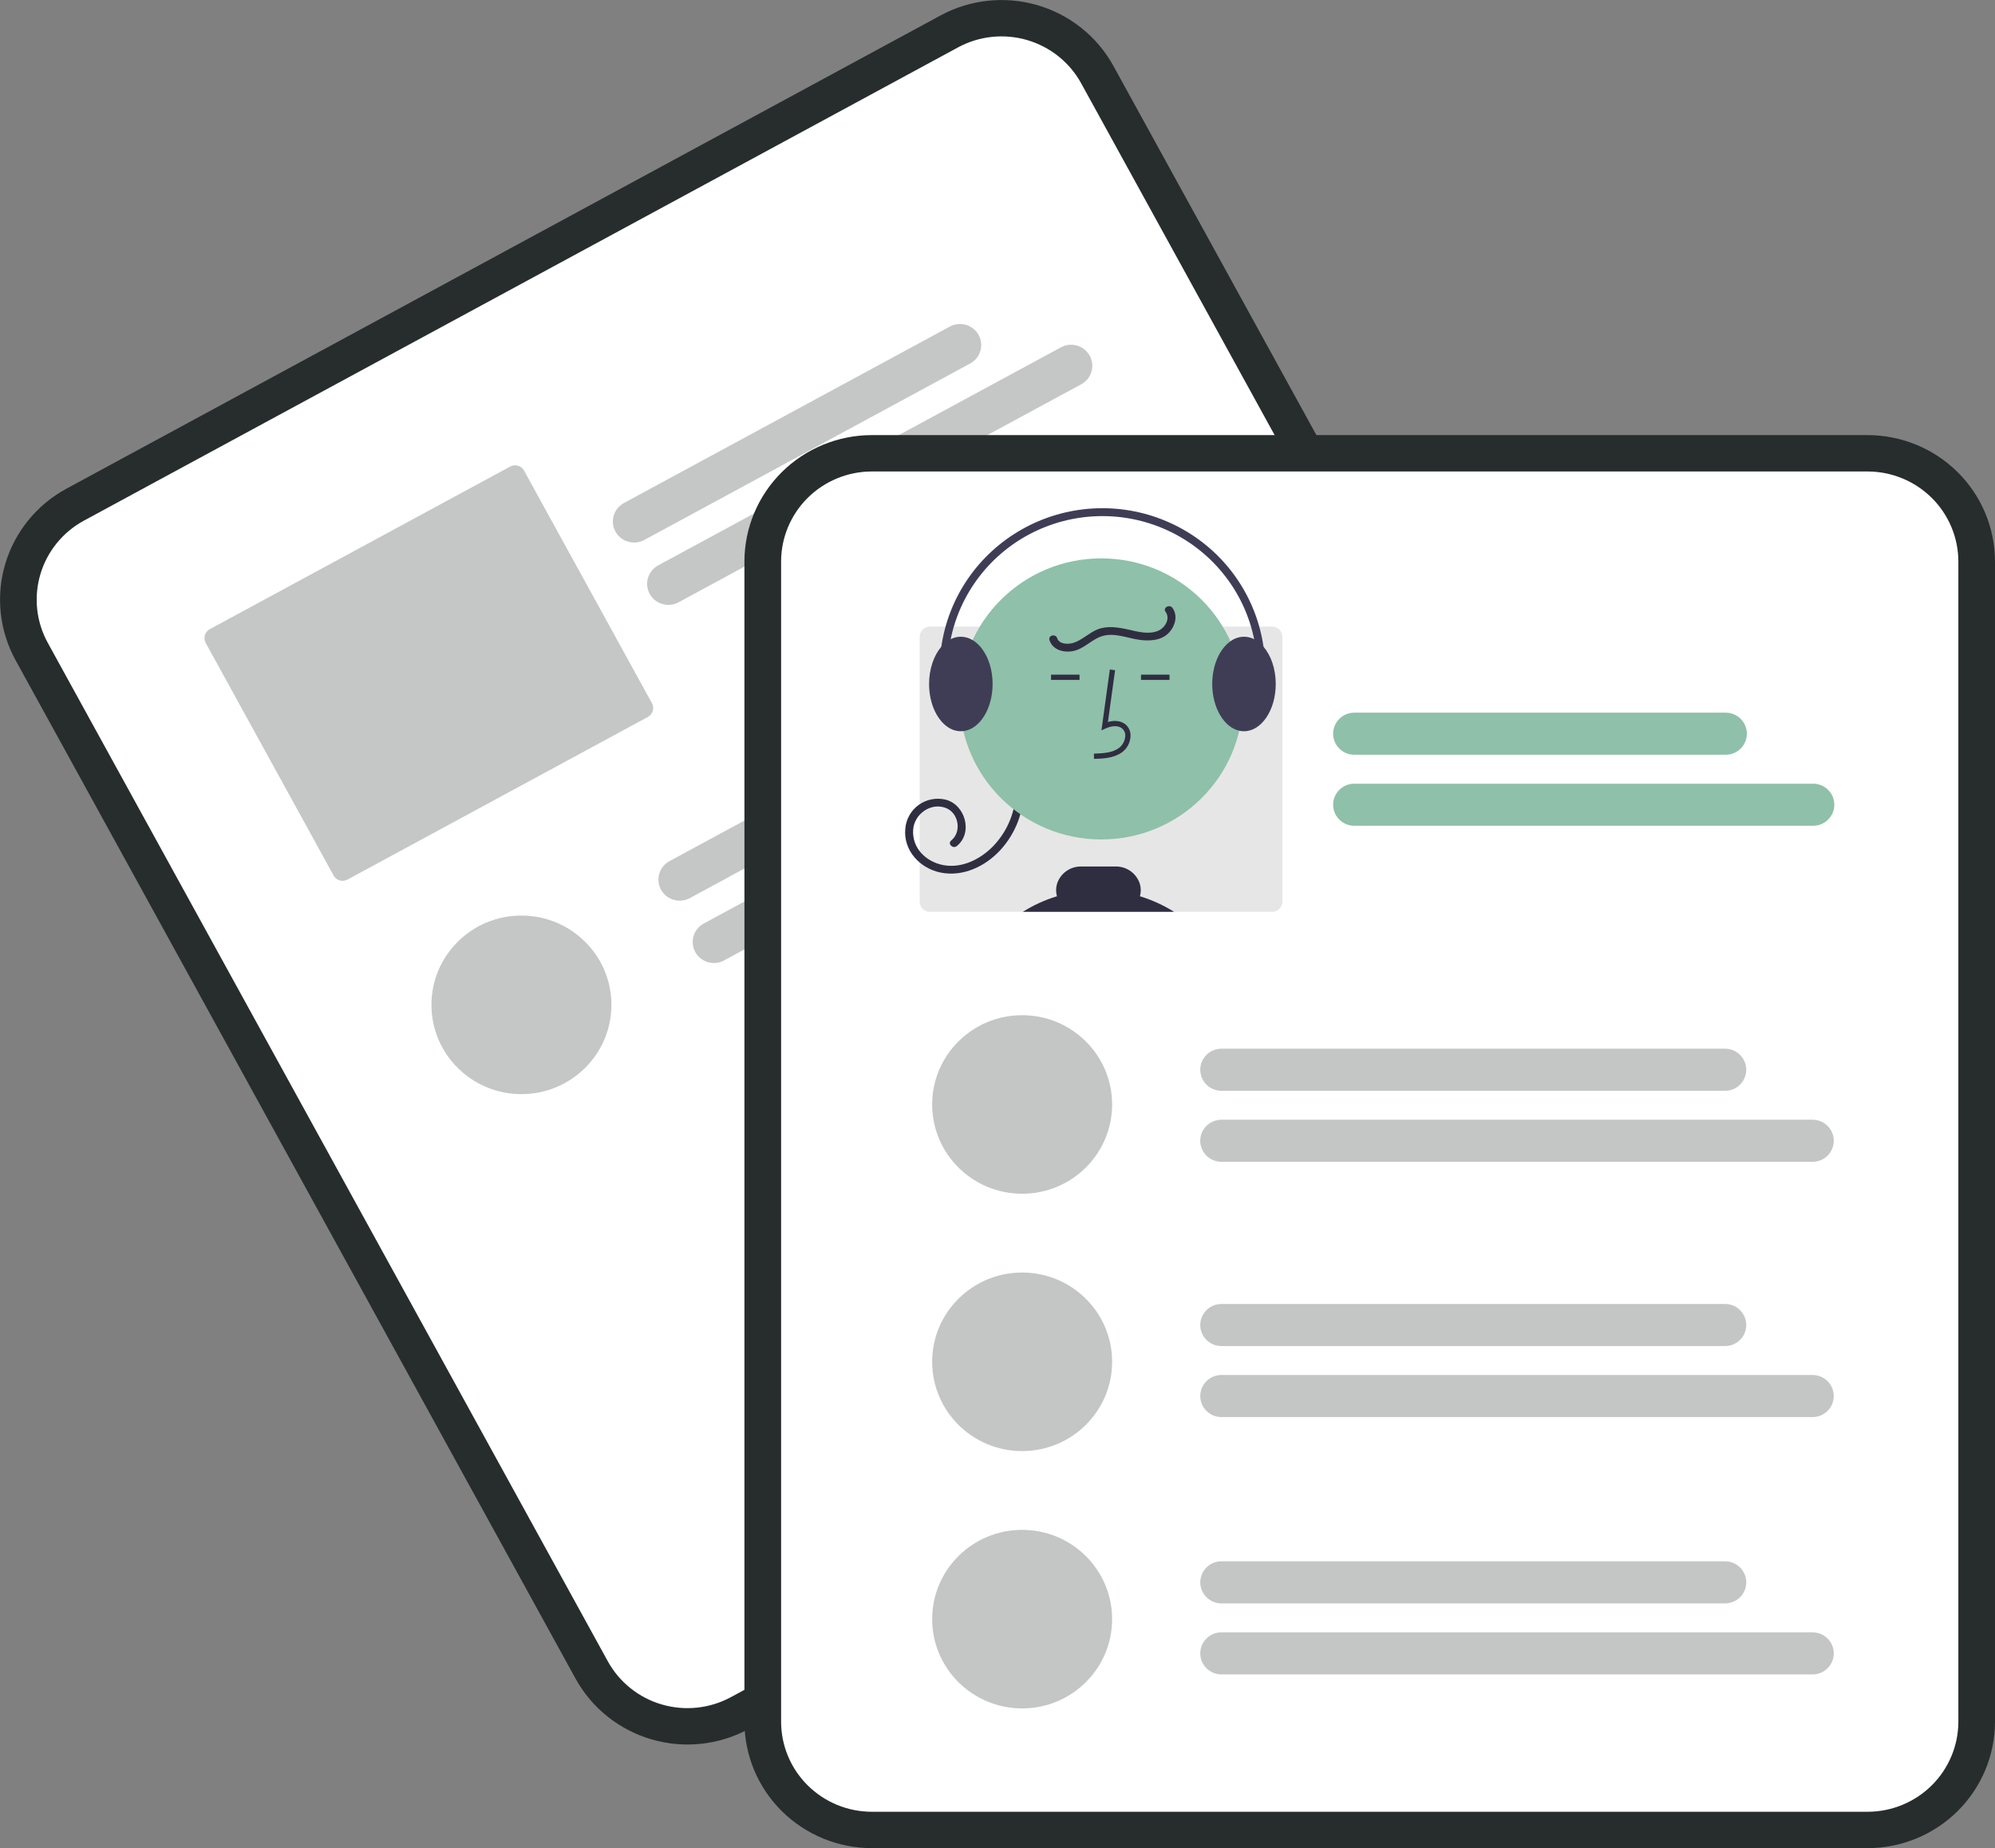 <svg width="68" height="63" viewBox="0 0 68 63" fill="none" xmlns="http://www.w3.org/2000/svg">
<rect x="0" y="0" width="68" height="63" fill="#808080" stroke="none"/>
<g clip-path="url(#clip0_64_232)">
<path d="M32.059 0.526L29.978 1.653L4.342 15.533L2.261 16.66C1.252 17.208 0.502 18.131 0.178 19.227C-0.147 20.322 -0.02 21.501 0.53 22.504L19.62 57.225C20.173 58.227 21.103 58.97 22.207 59.292C23.311 59.615 24.499 59.489 25.51 58.943L25.515 58.94L55.302 42.812L55.307 42.809C56.317 42.261 57.066 41.338 57.391 40.242C57.716 39.147 57.589 37.968 57.039 36.965L37.949 2.244C37.396 1.242 36.466 0.499 35.362 0.176C34.258 -0.146 33.07 -0.02 32.059 0.526Z" fill="#272D2D"/>
<path d="M32.657 1.614L30.192 2.949L5.324 16.413L2.86 17.748C2.141 18.138 1.607 18.796 1.376 19.576C1.145 20.356 1.235 21.196 1.627 21.91L20.717 56.63C21.11 57.344 21.773 57.874 22.559 58.103C23.346 58.332 24.191 58.243 24.911 57.854L24.917 57.851L54.703 41.723L54.709 41.72C55.428 41.33 55.961 40.673 56.192 39.892C56.423 39.112 56.333 38.273 55.942 37.558L36.851 2.838C36.458 2.124 35.795 1.595 35.009 1.365C34.223 1.136 33.377 1.225 32.657 1.614Z" fill="white"/>
<path d="M33.068 12.391L21.959 18.407C21.791 18.498 21.593 18.519 21.409 18.465C21.225 18.411 21.07 18.287 20.978 18.12C20.886 17.953 20.865 17.757 20.919 17.575C20.973 17.392 21.098 17.238 21.266 17.147L32.376 11.132C32.544 11.041 32.742 11.02 32.926 11.073C33.11 11.127 33.264 11.251 33.356 11.418C33.448 11.585 33.469 11.781 33.415 11.964C33.361 12.147 33.236 12.3 33.068 12.391Z" fill="#C5C6C6"/>
<path d="M36.854 13.099L23.127 20.532C22.959 20.623 22.761 20.644 22.577 20.59C22.393 20.537 22.238 20.413 22.146 20.246C22.055 20.079 22.033 19.882 22.087 19.7C22.142 19.517 22.267 19.363 22.435 19.272L36.162 11.84C36.245 11.795 36.336 11.767 36.431 11.757C36.525 11.746 36.621 11.755 36.712 11.781C36.803 11.808 36.888 11.852 36.962 11.911C37.035 11.97 37.097 12.043 37.142 12.126C37.188 12.209 37.217 12.3 37.227 12.393C37.237 12.487 37.228 12.582 37.201 12.672C37.175 12.762 37.13 12.847 37.071 12.92C37.011 12.993 36.937 13.054 36.854 13.099Z" fill="#C5C6C6"/>
<path d="M17.392 15.903L7.149 21.448C7.069 21.492 7.009 21.566 6.983 21.653C6.957 21.74 6.967 21.834 7.011 21.915L11.373 29.847C11.417 29.927 11.491 29.986 11.579 30.012C11.667 30.038 11.762 30.027 11.843 29.984L22.085 24.438C22.165 24.395 22.225 24.321 22.251 24.233C22.277 24.146 22.267 24.052 22.223 23.972L17.861 16.04C17.817 15.96 17.743 15.9 17.655 15.875C17.567 15.849 17.472 15.859 17.392 15.903Z" fill="#C5C6C6"/>
<path d="M38.58 22.456L23.512 30.615C23.428 30.66 23.337 30.688 23.242 30.698C23.148 30.708 23.053 30.7 22.962 30.673C22.87 30.647 22.786 30.603 22.712 30.544C22.638 30.484 22.576 30.411 22.531 30.329C22.485 30.246 22.457 30.155 22.447 30.061C22.437 29.968 22.445 29.873 22.472 29.783C22.499 29.692 22.543 29.608 22.603 29.535C22.662 29.462 22.736 29.401 22.819 29.355L37.888 21.197C38.056 21.106 38.254 21.084 38.438 21.138C38.622 21.192 38.777 21.316 38.868 21.483C38.96 21.65 38.981 21.846 38.927 22.029C38.873 22.211 38.748 22.365 38.58 22.456Z" fill="#C5C6C6"/>
<path d="M42.366 23.164L24.68 32.74C24.512 32.831 24.314 32.852 24.13 32.799C23.946 32.745 23.791 32.621 23.699 32.454C23.608 32.287 23.586 32.09 23.64 31.908C23.695 31.726 23.819 31.572 23.988 31.481L41.674 21.905C41.842 21.814 42.04 21.793 42.224 21.846C42.408 21.9 42.563 22.024 42.654 22.191C42.746 22.358 42.767 22.554 42.713 22.737C42.659 22.919 42.534 23.073 42.366 23.164Z" fill="#C5C6C6"/>
<path d="M17.773 37.297C19.467 37.297 20.84 35.934 20.84 34.253C20.84 32.572 19.467 31.21 17.773 31.21C16.079 31.21 14.706 32.572 14.706 34.253C14.706 35.934 16.079 37.297 17.773 37.297Z" fill="#C5C6C6"/>
<path d="M63.659 14.832H29.715C28.564 14.833 27.461 15.288 26.647 16.095C25.833 16.903 25.375 17.998 25.374 19.14V58.692C25.375 59.834 25.833 60.929 26.647 61.737C27.461 62.544 28.564 62.999 29.715 63H63.659C64.81 62.999 65.913 62.544 66.727 61.737C67.541 60.929 67.999 59.834 68 58.692V19.14C67.999 17.998 67.541 16.903 66.727 16.095C65.913 15.288 64.81 14.833 63.659 14.832Z" fill="#272D2D"/>
<path d="M63.659 16.072H29.715C28.895 16.073 28.11 16.397 27.53 16.972C26.951 17.547 26.625 18.326 26.624 19.14V58.692C26.625 59.506 26.951 60.285 27.53 60.86C28.11 61.435 28.895 61.759 29.715 61.76H63.659C64.479 61.759 65.264 61.435 65.844 60.86C66.424 60.285 66.749 59.506 66.751 58.692V19.14C66.749 18.326 66.424 17.547 65.844 16.972C65.264 16.397 64.479 16.073 63.659 16.072Z" fill="white"/>
<path d="M58.818 25.728H46.163C45.971 25.728 45.787 25.653 45.652 25.518C45.516 25.384 45.44 25.201 45.44 25.011C45.44 24.821 45.516 24.638 45.652 24.504C45.787 24.369 45.971 24.294 46.163 24.294H58.818C58.913 24.293 59.007 24.312 59.095 24.348C59.183 24.384 59.263 24.437 59.33 24.503C59.397 24.57 59.45 24.649 59.487 24.736C59.523 24.823 59.542 24.916 59.542 25.011C59.542 25.105 59.523 25.198 59.487 25.285C59.45 25.373 59.397 25.452 59.33 25.518C59.263 25.585 59.183 25.638 59.095 25.674C59.007 25.71 58.913 25.728 58.818 25.728Z" fill="#8FC0A9"/>
<path d="M61.8 28.149H46.163C45.971 28.149 45.787 28.074 45.652 27.939C45.516 27.805 45.44 27.622 45.44 27.432C45.44 27.242 45.516 27.059 45.652 26.925C45.787 26.79 45.971 26.715 46.163 26.715H61.8C61.992 26.715 62.176 26.79 62.311 26.925C62.447 27.059 62.523 27.242 62.523 27.432C62.523 27.622 62.447 27.805 62.311 27.939C62.176 28.074 61.992 28.149 61.8 28.149Z" fill="#8FC0A9"/>
<path d="M43.362 21.359H31.695C31.603 21.36 31.515 21.396 31.45 21.46C31.385 21.525 31.348 21.612 31.348 21.703V30.739C31.348 30.83 31.385 30.918 31.45 30.982C31.515 31.047 31.603 31.083 31.695 31.083H43.362C43.454 31.083 43.542 31.047 43.607 30.982C43.672 30.918 43.709 30.83 43.709 30.739V21.703C43.709 21.612 43.672 21.525 43.607 21.46C43.542 21.396 43.454 21.36 43.362 21.359Z" fill="#E6E6E6"/>
<path d="M34.895 26.908C34.9 27.671 34.617 28.408 34.101 28.974C33.591 29.529 32.831 29.898 32.065 29.745C31.359 29.605 30.786 28.993 30.857 28.252C30.869 28.092 30.916 27.936 30.995 27.796C31.074 27.655 31.182 27.533 31.313 27.439C31.445 27.344 31.595 27.279 31.754 27.248C31.913 27.217 32.077 27.221 32.234 27.259C32.905 27.432 33.172 28.391 32.613 28.841C32.479 28.949 32.286 28.76 32.422 28.651C32.791 28.353 32.677 27.703 32.231 27.539C31.712 27.349 31.162 27.758 31.125 28.285C31.081 28.909 31.563 29.379 32.154 29.49C32.793 29.609 33.427 29.285 33.86 28.836C34.357 28.316 34.631 27.625 34.624 26.908C34.626 26.873 34.641 26.84 34.666 26.816C34.691 26.792 34.725 26.779 34.76 26.779C34.795 26.779 34.829 26.792 34.854 26.816C34.879 26.84 34.894 26.873 34.895 26.908Z" fill="#2F2E41"/>
<path d="M37.537 28.615C40.204 28.615 42.365 26.471 42.365 23.825C42.365 21.179 40.204 19.034 37.537 19.034C34.871 19.034 32.71 21.179 32.71 23.825C32.71 26.471 34.871 28.615 37.537 28.615Z" fill="#8FC0A9"/>
<path d="M37.29 25.869L37.285 25.69C37.621 25.68 37.917 25.66 38.139 25.498C38.202 25.45 38.254 25.389 38.291 25.319C38.328 25.249 38.35 25.172 38.354 25.093C38.358 25.045 38.351 24.996 38.333 24.951C38.315 24.907 38.286 24.866 38.25 24.834C38.102 24.71 37.865 24.75 37.692 24.829L37.543 24.897L37.829 22.821L38.008 22.846L37.764 24.611C37.999 24.543 38.217 24.572 38.367 24.697C38.424 24.747 38.469 24.809 38.498 24.879C38.527 24.949 38.539 25.024 38.534 25.099C38.529 25.205 38.501 25.309 38.451 25.403C38.401 25.497 38.331 25.579 38.246 25.643C37.96 25.85 37.589 25.86 37.29 25.869Z" fill="#2F2E41"/>
<path d="M39.863 22.998H38.892V23.177H39.863V22.998Z" fill="#2F2E41"/>
<path d="M36.796 22.998H35.825V23.177H36.796V22.998Z" fill="#2F2E41"/>
<path d="M34.864 31.083C35.225 30.855 35.616 30.677 36.026 30.552C35.987 30.414 35.988 30.268 36.028 30.131C36.082 29.957 36.192 29.805 36.34 29.698C36.489 29.591 36.668 29.535 36.852 29.537H38.028C38.212 29.535 38.391 29.591 38.54 29.698C38.688 29.805 38.798 29.957 38.853 30.131C38.893 30.269 38.894 30.415 38.855 30.552C39.265 30.677 39.656 30.855 40.018 31.083H34.864Z" fill="#2F2E41"/>
<path d="M43.067 22.047C42.979 21.941 42.871 21.854 42.749 21.79C42.642 21.734 42.523 21.705 42.401 21.705C42.235 21.707 42.074 21.761 41.941 21.859C41.573 22.117 41.319 22.672 41.319 23.316C41.319 24.123 41.72 24.793 42.24 24.909C42.293 24.921 42.347 24.927 42.401 24.927C42.998 24.927 43.484 24.205 43.484 23.316C43.484 22.8 43.321 22.341 43.067 22.047Z" fill="#3F3D56"/>
<path d="M33.152 21.82H33.151C33.031 21.746 32.892 21.706 32.75 21.705C32.629 21.705 32.51 21.734 32.403 21.79C32.281 21.854 32.172 21.941 32.084 22.047L32.084 22.048C31.831 22.342 31.668 22.801 31.668 23.316C31.668 24.011 31.964 24.603 32.379 24.83C32.492 24.893 32.62 24.927 32.75 24.927C32.779 24.927 32.808 24.925 32.837 24.922H32.838C33.393 24.856 33.833 24.161 33.833 23.316C33.833 22.639 33.55 22.058 33.152 21.82Z" fill="#3F3D56"/>
<path d="M32.446 24.676C32.468 24.676 32.489 24.671 32.508 24.661C32.527 24.651 32.544 24.637 32.556 24.62C32.569 24.602 32.577 24.582 32.58 24.561C32.583 24.54 32.581 24.519 32.574 24.498C32.316 23.735 32.238 22.923 32.347 22.126C32.456 21.328 32.749 20.566 33.203 19.899C33.657 19.232 34.26 18.677 34.965 18.279C35.67 17.881 36.459 17.649 37.268 17.602C38.078 17.555 38.888 17.694 39.635 18.009C40.382 18.323 41.046 18.804 41.575 19.414C42.105 20.024 42.485 20.747 42.687 21.527C42.888 22.307 42.906 23.122 42.739 23.91C42.731 23.945 42.738 23.981 42.758 24.011C42.778 24.041 42.808 24.062 42.843 24.069C42.878 24.076 42.915 24.07 42.945 24.05C42.975 24.031 42.996 24 43.004 23.965C43.18 23.137 43.161 22.28 42.949 21.46C42.737 20.64 42.337 19.88 41.781 19.238C41.224 18.596 40.526 18.091 39.741 17.761C38.956 17.43 38.104 17.284 37.252 17.333C36.401 17.383 35.572 17.626 34.831 18.045C34.09 18.464 33.456 19.046 32.978 19.748C32.501 20.449 32.193 21.251 32.079 22.09C31.964 22.928 32.046 23.782 32.318 24.584C32.327 24.611 32.344 24.634 32.367 24.651C32.39 24.667 32.418 24.676 32.446 24.676Z" fill="#3F3D56"/>
<path d="M39.962 20.721C40.154 20.98 40.059 21.329 39.858 21.552C39.596 21.843 39.178 21.861 38.815 21.807C38.408 21.747 37.976 21.557 37.564 21.685C37.212 21.794 36.962 22.11 36.597 22.189C36.273 22.26 35.886 22.166 35.772 21.824C35.718 21.659 35.979 21.589 36.033 21.753C36.107 21.974 36.424 21.97 36.605 21.908C36.896 21.81 37.121 21.571 37.407 21.456C37.744 21.322 38.11 21.383 38.453 21.459C38.777 21.532 39.15 21.639 39.472 21.504C39.711 21.404 39.9 21.089 39.729 20.857C39.626 20.717 39.861 20.583 39.962 20.721Z" fill="#2F2E41"/>
<path d="M58.799 37.183H41.634C41.539 37.183 41.445 37.165 41.357 37.129C41.269 37.093 41.19 37.04 41.123 36.973C41.056 36.906 41.002 36.827 40.966 36.74C40.93 36.653 40.911 36.56 40.911 36.466C40.911 36.372 40.93 36.278 40.966 36.191C41.002 36.104 41.056 36.025 41.123 35.959C41.19 35.892 41.269 35.839 41.357 35.803C41.445 35.767 41.539 35.748 41.634 35.748H58.799C58.991 35.749 59.174 35.824 59.31 35.959C59.445 36.093 59.521 36.276 59.521 36.466C59.521 36.656 59.445 36.838 59.31 36.973C59.174 37.107 58.991 37.183 58.799 37.183Z" fill="#272D2D" fill-opacity="0.27"/>
<path d="M61.781 39.604H41.634C41.539 39.604 41.444 39.586 41.357 39.55C41.269 39.514 41.189 39.461 41.122 39.394C41.055 39.328 41.001 39.249 40.965 39.162C40.929 39.075 40.91 38.981 40.91 38.887C40.91 38.793 40.929 38.699 40.965 38.612C41.001 38.525 41.055 38.446 41.122 38.379C41.189 38.313 41.269 38.26 41.357 38.224C41.444 38.188 41.539 38.169 41.634 38.169H61.781C61.876 38.169 61.97 38.188 62.058 38.224C62.145 38.26 62.225 38.313 62.292 38.379C62.36 38.446 62.413 38.525 62.449 38.612C62.486 38.699 62.505 38.793 62.505 38.887C62.505 38.981 62.486 39.075 62.449 39.162C62.413 39.249 62.36 39.328 62.292 39.394C62.225 39.461 62.145 39.514 62.058 39.55C61.97 39.586 61.876 39.604 61.781 39.604Z" fill="#272D2D" fill-opacity="0.27"/>
<path d="M58.799 45.885H41.634C41.442 45.885 41.258 45.809 41.123 45.675C40.987 45.54 40.911 45.358 40.911 45.167C40.911 44.977 40.987 44.795 41.123 44.66C41.258 44.526 41.442 44.45 41.634 44.45H58.799C58.991 44.45 59.175 44.526 59.31 44.66C59.446 44.795 59.522 44.977 59.522 45.167C59.522 45.358 59.446 45.54 59.31 45.675C59.175 45.809 58.991 45.885 58.799 45.885Z" fill="#272D2D" fill-opacity="0.27"/>
<path d="M61.781 48.306H41.634C41.442 48.306 41.258 48.23 41.123 48.096C40.987 47.961 40.911 47.779 40.911 47.589C40.911 47.398 40.987 47.216 41.123 47.081C41.258 46.947 41.442 46.871 41.634 46.871H61.781C61.973 46.871 62.157 46.947 62.292 47.081C62.428 47.216 62.504 47.398 62.504 47.589C62.504 47.779 62.428 47.961 62.292 48.096C62.157 48.23 61.973 48.306 61.781 48.306Z" fill="#272D2D" fill-opacity="0.27"/>
<path d="M34.84 40.693C36.534 40.693 37.907 39.33 37.907 37.649C37.907 35.969 36.534 34.606 34.84 34.606C33.146 34.606 31.773 35.969 31.773 37.649C31.773 39.33 33.146 40.693 34.84 40.693Z" fill="#272D2D" fill-opacity="0.27"/>
<path d="M34.84 49.465C36.534 49.465 37.907 48.102 37.907 46.421C37.907 44.741 36.534 43.378 34.84 43.378C33.146 43.378 31.773 44.741 31.773 46.421C31.773 48.102 33.146 49.465 34.84 49.465Z" fill="#272D2D" fill-opacity="0.27"/>
<path d="M58.799 54.657H41.634C41.442 54.657 41.258 54.581 41.123 54.447C40.987 54.312 40.911 54.13 40.911 53.94C40.911 53.749 40.987 53.567 41.123 53.432C41.258 53.298 41.442 53.222 41.634 53.222H58.799C58.991 53.222 59.175 53.298 59.31 53.432C59.446 53.567 59.522 53.749 59.522 53.94C59.522 54.13 59.446 54.312 59.31 54.447C59.175 54.581 58.991 54.657 58.799 54.657Z" fill="#272D2D" fill-opacity="0.27"/>
<path d="M61.781 57.078H41.634C41.442 57.078 41.258 57.002 41.123 56.868C40.987 56.733 40.911 56.551 40.911 56.361C40.911 56.17 40.987 55.988 41.123 55.853C41.258 55.719 41.442 55.643 41.634 55.643H61.781C61.973 55.643 62.157 55.719 62.292 55.853C62.428 55.988 62.504 56.17 62.504 56.361C62.504 56.551 62.428 56.733 62.292 56.868C62.157 57.002 61.973 57.078 61.781 57.078Z" fill="#272D2D" fill-opacity="0.27"/>
<path d="M34.84 58.237C36.534 58.237 37.907 56.874 37.907 55.194C37.907 53.513 36.534 52.15 34.84 52.15C33.146 52.15 31.773 53.513 31.773 55.194C31.773 56.874 33.146 58.237 34.84 58.237Z" fill="#272D2D" fill-opacity="0.27"/>
</g>
<defs>
<clipPath id="clip0_64_232">
<rect width="68" height="63" fill="white"/>
</clipPath>
</defs>
</svg>
